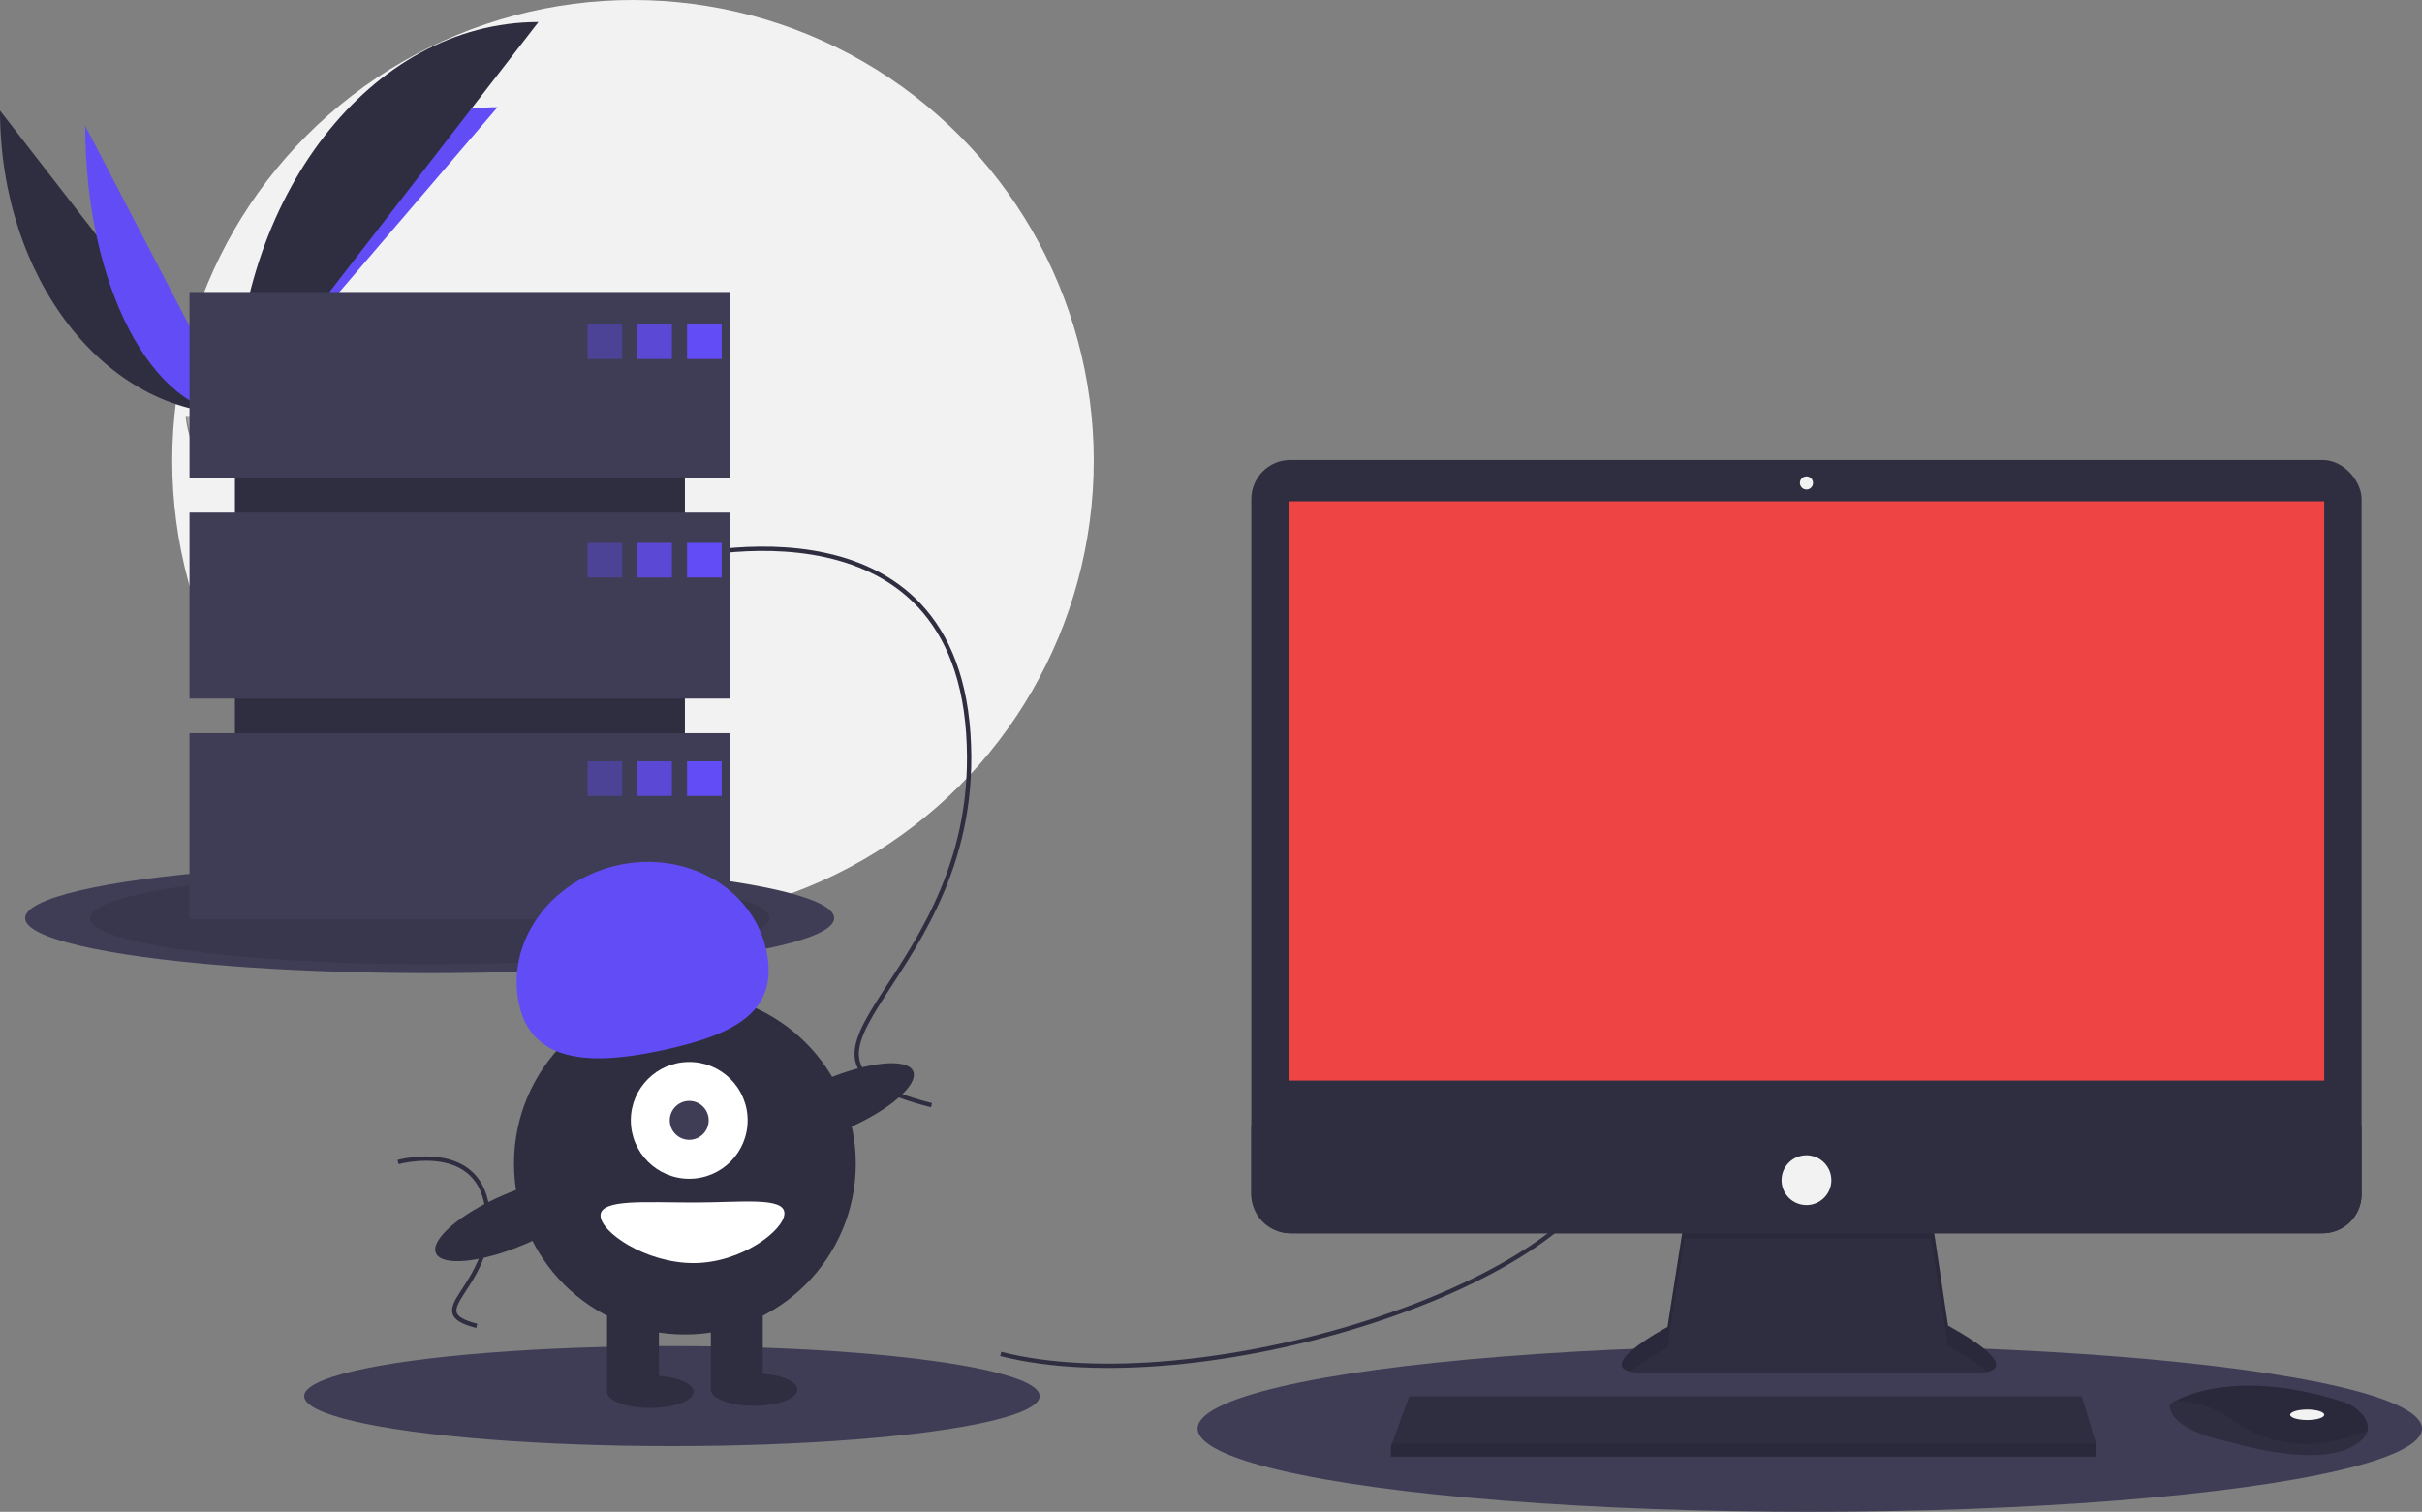 <svg xmlns="http://www.w3.org/2000/svg" data-name="Layer 1" viewBox="0 0 1119.609 699" xmlns:xlink="http://www.w3.org/1999/xlink">
<rect x="0" y="0" width="1119.609" height="699" fill="#808080" stroke="none"/>
<circle cx="292.609" cy="213" r="213" fill="#f2f2f2"></circle>
<path d="M31.391,151.642c0,77.498,48.618,140.208,108.701,140.208" transform="translate(-31.391 -100.5)" fill="#2f2e41"></path>
<path d="M140.092,291.851c0-78.369,54.255-141.784,121.304-141.784" transform="translate(-31.391 -100.5)" fill="#624CF5"></path>
<path d="M70.775,158.668c0,73.615,31.003,133.183,69.316,133.183" transform="translate(-31.391 -100.5)" fill="#624CF5"></path>
<path d="M140.092,291.851c0-100.138,62.71-181.168,140.208-181.168" transform="translate(-31.391 -100.5)" fill="#2f2e41"></path>
<path d="M117.224,292.839s15.416-.475,20.061-3.783,23.713-7.258,24.866-1.953,23.167,26.388,5.763,26.529-40.439-2.711-45.076-5.535S117.224,292.839,117.224,292.839Z" transform="translate(-31.391 -100.5)" fill="#a8a8a8"></path>
<path d="M168.224,311.785c-17.404.14-40.439-2.711-45.076-5.535-3.531-2.151-4.938-9.869-5.409-13.43-.326.014-.515.02-.515.02s.976,12.433,5.613,15.257,27.672,5.676,45.076,5.535c5.024-.041,6.759-1.828,6.664-4.475C173.879,310.756,171.963,311.755,168.224,311.785Z" transform="translate(-31.391 -100.5)" opacity="0.2"></path>
<ellipse cx="198.609" cy="424.5" rx="187" ry="25.44" fill="#3f3d56"></ellipse>
<ellipse cx="198.609" cy="424.5" rx="157" ry="21.359" opacity="0.1"></ellipse>
<ellipse cx="836.609" cy="660.5" rx="283" ry="38.5" fill="#3f3d56"></ellipse>
<ellipse cx="310.609" cy="645.5" rx="170" ry="23.127" fill="#3f3d56"></ellipse>
<path d="M494,726.5c90,23,263-30,282-90" transform="translate(-31.391 -100.5)" fill="none" stroke="#2f2e41" stroke-miterlimit="10" stroke-width="2"></path>
<path d="M341,359.5s130-36,138,80-107,149-17,172" transform="translate(-31.391 -100.5)" fill="none" stroke="#2f2e41" stroke-miterlimit="10" stroke-width="2"></path>
<path d="M215.402,637.783s39.072-10.82,41.477,24.044-32.16,44.783-5.109,51.696" transform="translate(-31.391 -100.5)" fill="none" stroke="#2f2e41" stroke-miterlimit="10" stroke-width="2"></path>
<path d="M810.096,663.74,802.218,714.035s-38.782,20.603-11.513,21.209,155.733,0,155.733,0,24.845,0-14.543-21.815l-7.878-52.719Z" transform="translate(-31.391 -100.5)" fill="#2f2e41"></path>
<path d="M785.219,734.698c6.193-5.51,16.999-11.252,16.999-11.252l7.878-50.295,113.922.107,7.878,49.582c9.185,5.087,14.875,8.987,18.204,11.978,5.059-1.154,10.587-5.444-18.204-21.389l-7.878-52.719-113.922,3.03L802.218,714.035S769.63,731.35,785.219,734.698Z" transform="translate(-31.391 -100.5)" opacity="0.1"></path>
<rect x="578.433" y="212.689" width="513.253" height="357.52" rx="18.046" fill="#2f2e41"></rect>
<rect x="595.703" y="231.777" width="478.713" height="267.837" fill="#EF4444"></rect>
<circle cx="835.059" cy="223.293" r="3.03" fill="#f2f2f2"></circle>
<path d="M1123.077,621.322V652.663a18.043,18.043,0,0,1-18.046,18.046H627.869A18.043,18.043,0,0,1,609.824,652.663V621.322Z" transform="translate(-31.391 -100.5)" fill="#2f2e41"></path>
<polygon points="968.978 667.466 968.978 673.526 642.968 673.526 642.968 668.678 643.417 667.466 651.452 645.651 962.312 645.651 968.978 667.466" fill="#2f2e41"></polygon>
<path d="M1125.828,762.034c-.594,2.539-2.836,5.217-7.902,7.75-18.179,9.089-55.143-2.424-55.143-2.424s-28.48-4.848-28.48-17.573a22.725,22.725,0,0,1,2.497-1.485c7.643-4.044,32.984-14.021,77.918.422a18.739,18.739,0,0,1,8.541,5.597C1125.079,756.454,1126.507,759.157,1125.828,762.034Z" transform="translate(-31.391 -100.5)" fill="#2f2e41"></path>
<path d="M1125.828,762.034c-22.251,8.526-42.084,9.162-62.439-4.975-10.265-7.126-19.591-8.89-26.59-8.756,7.643-4.044,32.984-14.021,77.918.422a18.739,18.739,0,0,1,8.541,5.597C1125.079,756.454,1126.507,759.157,1125.828,762.034Z" transform="translate(-31.391 -100.5)" opacity="0.1"></path>
<ellipse cx="1066.538" cy="654.135" rx="7.878" ry="2.424" fill="#f2f2f2"></ellipse>
<circle cx="835.059" cy="545.667" r="11.513" fill="#f2f2f2"></circle>
<polygon points="968.978 667.466 968.978 673.526 642.968 673.526 642.968 668.678 643.417 667.466 968.978 667.466" opacity="0.1"></polygon>
<rect x="108.609" y="159" width="208" height="242" fill="#2f2e41"></rect>
<rect x="87.609" y="135" width="250" height="86" fill="#3f3d56"></rect>
<rect x="87.609" y="237" width="250" height="86" fill="#3f3d56"></rect>
<rect x="87.609" y="339" width="250" height="86" fill="#3f3d56"></rect>
<rect x="271.609" y="150" width="16" height="16" fill="#624CF5" opacity="0.4"></rect>
<rect x="294.609" y="150" width="16" height="16" fill="#624CF5" opacity="0.8"></rect>
<rect x="317.609" y="150" width="16" height="16" fill="#624CF5"></rect>
<rect x="271.609" y="251" width="16" height="16" fill="#624CF5" opacity="0.4"></rect>
<rect x="294.609" y="251" width="16" height="16" fill="#624CF5" opacity="0.8"></rect>
<rect x="317.609" y="251" width="16" height="16" fill="#624CF5"></rect>
<rect x="271.609" y="352" width="16" height="16" fill="#624CF5" opacity="0.4"></rect>
<rect x="294.609" y="352" width="16" height="16" fill="#624CF5" opacity="0.8"></rect>
<rect x="317.609" y="352" width="16" height="16" fill="#624CF5"></rect>
<circle cx="316.609" cy="538" r="79" fill="#2f2e41"></circle>
<rect x="280.609" y="600" width="24" height="43" fill="#2f2e41"></rect>
<rect x="328.609" y="600" width="24" height="43" fill="#2f2e41"></rect>
<ellipse cx="300.609" cy="643.5" rx="20" ry="7.5" fill="#2f2e41"></ellipse>
<ellipse cx="348.609" cy="642.5" rx="20" ry="7.5" fill="#2f2e41"></ellipse>
<circle cx="318.609" cy="518" r="27" fill="#fff"></circle>
<circle cx="318.609" cy="518" r="9" fill="#3f3d56"></circle>
<path d="M271.367,565.032c-6.379-28.568,14.012-57.434,45.544-64.475s62.265,10.41,68.644,38.978-14.519,39.104-46.051,46.145S277.746,593.6,271.367,565.032Z" transform="translate(-31.391 -100.5)" fill="#624CF5"></path>
<ellipse cx="417.215" cy="611.344" rx="39.5" ry="12.4" transform="translate(-238.287 112.98) rotate(-23.171)" fill="#2f2e41"></ellipse>
<ellipse cx="269.215" cy="664.344" rx="39.5" ry="12.4" transform="translate(-271.08 59.021) rotate(-23.171)" fill="#2f2e41"></ellipse>
<path d="M394,661.5c0,7.732-19.909,23-42,23s-43-14.268-43-22,20.909-6,43-6S394,653.768,394,661.5Z" transform="translate(-31.391 -100.5)" fill="#fff"></path>
</svg>